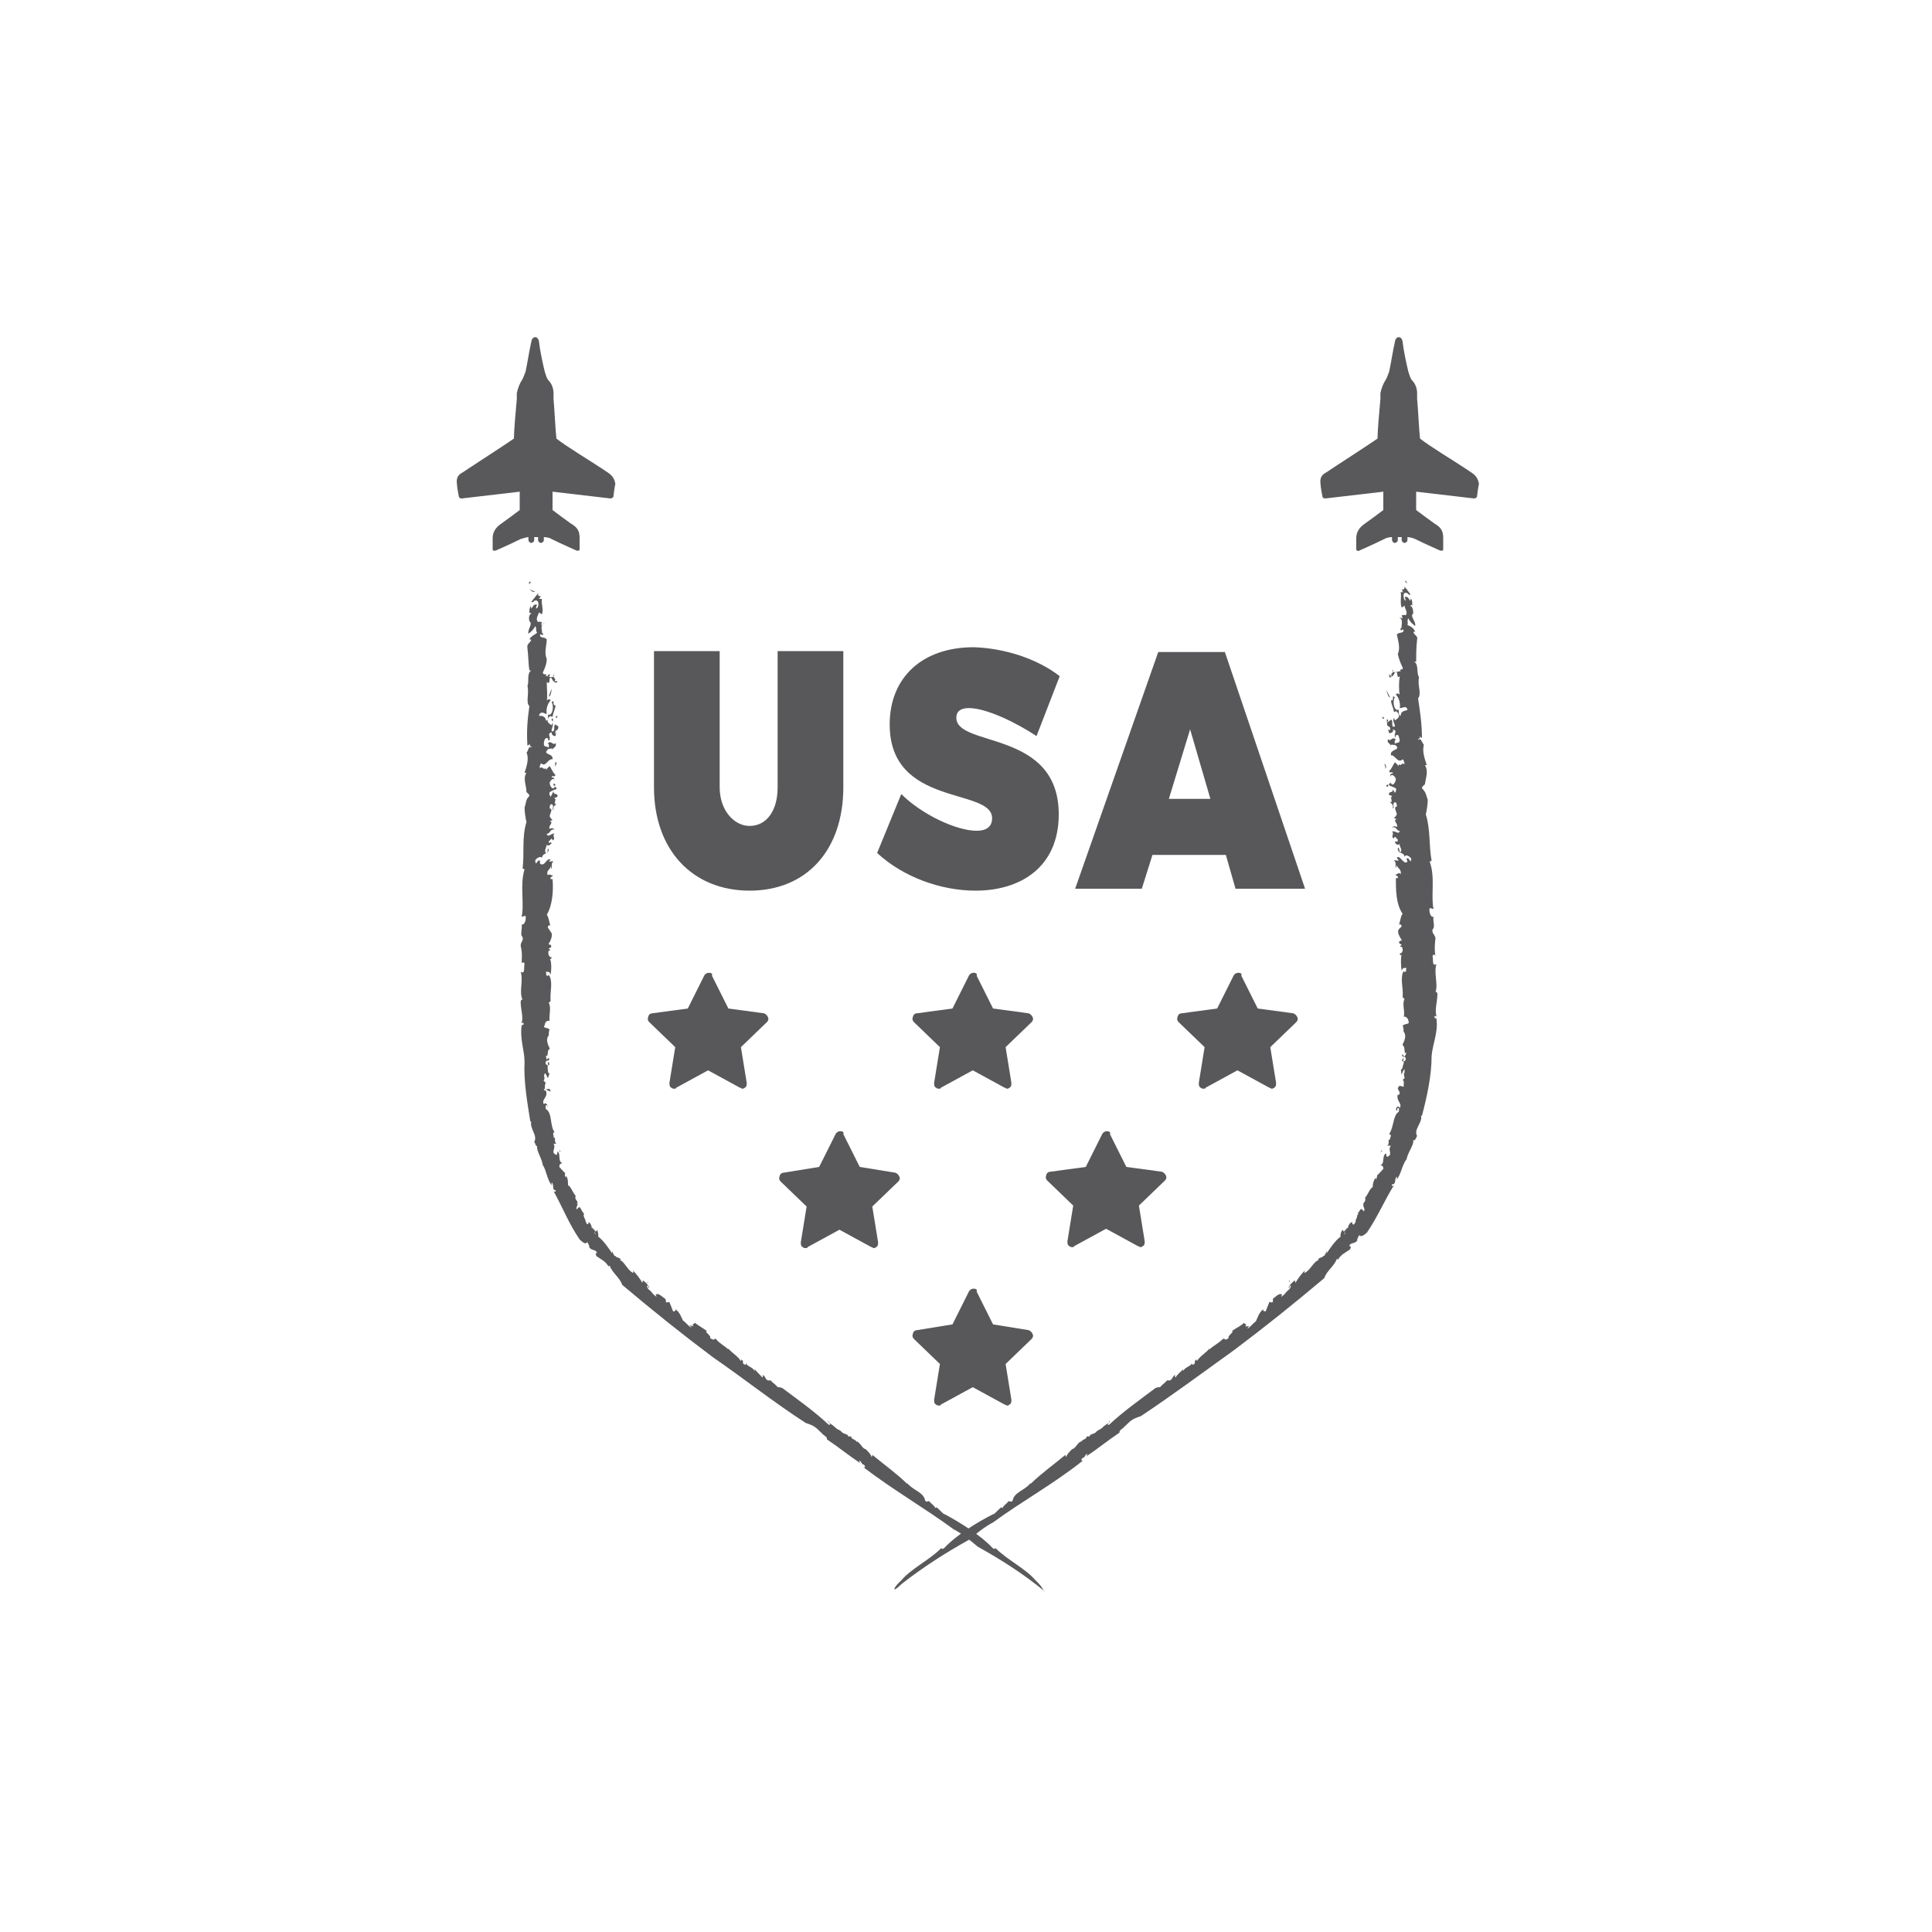 <svg xmlns="http://www.w3.org/2000/svg" viewBox="0 0 200 200"><g fill="#59595C"><path d="M145.6 60.4c-.1-.5-.3.3-.1-.3.1.1.2.2.1.3zM93.3 163.6c1-1.2 2.9-2.1 4.1-3.3.1-.1.1.2.4-.1 1.1-1.2 3.3-2.6 5.1-3.5l-.1.1c.3-.2.6-.6.9-.8 0 0-.1.1.1.1 0-.2.5-.5.6-.7.2 0 .2.1.4 0l.1-.3c.3-.7 1.3-.9 1.8-1.6 0 .1-.1.1 0 .1 1-1 2.4-2 3.6-3 0 .1 0 .2.1.2 0-.2.3-.5.6-.8.3 0 .5-.6.9-.8v.1c.2-.4.5-.2.6-.6h.3c0-.3.5-.2.7-.5.2-.2.4-.2.6-.4.4-.4.8-.5.7-.7.3 0-.4.4 0 .4 1.5-1.4 3.2-2.6 4.8-3.8.2-.1.4-.1.5-.1.1-.2.6-.5.7-.7h.3c.3-.1.2-.4.6-.6-.1.1-.1.2 0 .3.2-.4.6-.6.8-.9 0 .1-.1.1 0 .2.2-.4.7-.4.9-.8v.2c.6-.2 0-.3.5-.6-.1.1 0 .1 0 .2.3-.5 1-.9 1.3-1.3v.1c.4-.4.9-.6 1.4-1.1.2-.1.1.3.6-.1-.2-.2.7-.7.3-.7.4-.3 1.1-.6 1.3-.9-.1.2.4.1.1.4h.4c0 .1-.3.2-.1.2.2-.1.6-.6.8-.7.2-.4.3-.9.8-1.3-.2.3.3.2.2.3l.4-1c.2-.1.2.2.4-.1-.1-.1 0-.2 0-.3.1 0 .6-.6.9-.4.1 0-.2.3 0 .2.3-.2.3-.3.6-.6.2-.1.5-.6.2-.5-.1.1.2.1-.1.2 0-.2.4-.6.7-.8-.1.1 0 .2 0 .3.3-.5.6-.9 1-1.3-.1-.1 0 .3-.1.3.7-.3.9-1.2 1.6-1.4-.1.1-.2-.1-.1-.1.3-.2.4-.1.5-.3.1.1.2-.2.3-.4 0-.2.1 0 0 .2.2-.3.9-1.4 1.5-1.8-.1 0 0-.5.2-.7l.1.2c.2-.1.3-.5.5-.4 0-.4-.7 1.2-.5.7.2 0 .2-.7.3-.5.2-.3.2-.7.6-.8-.1.1.1.4.2.2.3-.4 0-.2.2-.5l.1-.3c-.1-.1.3-.3 0-.3.2 0 .3-.6.5-.4l.2.2c.1-.2 0-.4-.1-.6h.1c-.3-.2.3-.4.1-.8.3-.3.5-1 .8-1.1 0-.4.1-.7.3-1v.2c.2-.2.1-.3.2-.5 0 .1.4-.4.6-.6 0-.4-.2-.3-.3-.4.5-.1.1-1 .6-1.2 0 .1 0 .5.2.3.5-.2-.1-.7.3-1.1h-.4c.3-.1 0-.8.3-.6-.1-.2.3-.5-.1-.6.5-.7.4-2 1-2.3 0-.1.1-.4-.1-.4-.2.2.1.3-.1.3 0-.1-.1-.1-.1-.2.1-.2.2-.4.4-.1.3-.5-.4-.7-.2-1.4.1.1.2 0 .2-.2l-.2-.4c.1-.5.4-.2.6-.2 0-.3.1-.6-.1-.7l.3-.3c-.2.2-.1-.2-.2-.4v.1c.1 0 .1-.3.1-.5-.1 0-.2.3-.3.5-.1-.1 0-.3-.1-.5.2.1.2-.4.3-.6.1-.2-.2-.3-.2-.3.1 0 .1-.4.2-.2 0 .1-.1.2 0 .3.1-.1.3-.1.2-.4-.1-.2-.5 0-.3-.4 0 .1.1.2.2.3l.2-.4h-.2c.1-.1.1 0 .1 0-.2-.1 0-.6-.3-.8 0-.2.2-.4.2-.6.1-.2.1-.6-.1-.8 0-.1 0-.5-.1-.6.2-.3.8-.1.6-.5 0-.3-.4-.6-.5-.4.2-.6-.2-1.3.1-1.9-.1-.1-.1 0-.2-.2.1-.9-.3-1.9.1-2.7.1.3.2 0 .3 0-.2-.2.2-.3-.1-.3-.2 0-.3 0-.4.3-.1-.6-.1-1.4 0-1.7-.1.2-.2 0-.2-.1.3 0 .4-.4.2-.7h-.2l.2-.2c-.1-.1-.4-.1-.2-.4.1 0 .2 0 .2-.1-.2-.3-.5-.8-.3-1.1l.3-.3c0-.1-.2-.4-.3-.1.2-.6.2-1 .4-1.2-.7-1-.7-2.5-.7-3.7h.2c.1-.3-.3-.2-.2-.4.1.1.3-.3.5 0 .1-.5-.3-.6-.4-.9-.2 0 .1.2-.1.2-.1 0 .1-.6-.2-.7.1-.1.3 0 .5 0l-.2-.3c.3-.4.7.8 1.1.4l-.1-.3c.3-.3.4.7.5 0-.2-.3-.6-.5-.7-.2-.1-.6-.7-.2-.7-.9.2-.2.1.5.3.4.2-.3-.2-.6-.1-.9-.1.3-.4.1-.5-.1.1-.3.3.2.3-.3-.2-.1-.3-.5-.4-.1-.4-.2.1-.5-.2-.7.3-.2.7.4.8-.1-.3.1-.4-.6-.8-.3.1-.2.3-.2.5-.1.2-.3-.5-.7 0-.8l-.3-.1c.1-.1.2-.2.3-.4 0-.2-.4-.8 0-.8 0-.1 0-.6-.3-.4-.2.4.2.4-.2.6.3-.3-.1-.5-.2-.7h.2c-.1-.1 0-.4-.2-.5.1.1.2 0 .2-.1l-.3-.1c-.1-.5.4-.1.4-.6l.2.4c0-.1.2-.2.1-.5-.2-.1-.5-.2-.7-.3-.1-.3.3-.1 0-.4l.3.3c.1.1.4-.2.4-.6-.1-.2-.4-.6-.6-.2 0-.2.1-.4.3-.3-.1-.4-.3.1-.4-.3.2-.1.4-.6.6-.9l.4.4v-.2c.3.3.2-.2.6 0 0-.2-.1-.4-.2-.5-.5.5-.8-.5-1.2-.4-.2-.7 1.2-.5.4-1.1-.1.1-.5-.2-.4.2 0-.4-.5-.3-.3-.8.2.4.5-.4.8.1-.2 0-.1.3-.1.4.2-.2.5 0 .5-.4-.1-.3-.1-.6-.3-.5-.3 0 0 .4-.2.2-.1-.5.3-.6-.2-.8.1.3-.2.4-.4.4l-.1-.4.2.1c.1-.6-.4-.2-.3-.8l.4-.3c.3.1-.1.9.4.7 0-.4-.3-.5-.1-.9 0 .1.1.2.1.3 0-.1.7-.3.3-.8-.2-.3-.2-.1-.4-.1-.1-.6-.3-.8-.3-1.2.4.1 0-.7.4-.3-.2.2-.2 1.1.2 1.3.4-.2 0 .5.4.6 0-.5.4-.5.7-.6 0-.1-.1-.3-.2-.3-.3 0-.3.1-.6.1.1-.5-.1-1.1-.4-1.4.1-.2.4-.1.4.1-.1-.6-.1-1.3 0-2-.4.4-.1-.7-.5-.4-.1.3-.4.6-.6.5 0-.2.2 0 .3-.1-.3-.3.4-.4 0-.7.2.6.6.1.9.2-.2-.4.3 0 .2-.4-.2-.4-.4-.9-.5-1.4.3-.6 0-1.5-.1-2 .2-.3.6-.1.7-.4 0-.4-.4.3-.3-.3h.1c-.1-.2.3-1-.4-1.1l.5.1c0-.1-.1-.2-.1-.3.1 0 .3-.1.4 0 .3-.3-.1-.7-.1-1l-.3.2c-.2-.6 0-1-.1-1.6h.3l-.2-.3c.3.1.4-.2.2-.4l.7.9c-.1.3-.3-.3-.6-.1-.2.1-.1.7.1.8 0-.2 0-.2-.1-.4.4-.1.4.2.6.4 0-.1.1-.3 0-.3.2.2.2.4.2.8-.1-.2-.2.1-.3 0 .3 0 .4.4.4.8-.4.3.3.8.2 1.3-.3-.2-.6-.5-.7-.8-.2.3 0 .4-.1.7.2.1.6.2.8.7h-.2c.1.4.5.4.4.8-.1.8-.1 1.7-.1 2.3h-.2c.5.3.2 1.2.5 1.6-.2.8.3 1.7-.1 2.2.2 1.4.4 2.6.4 4.1l-.3-.2c.3.3-.2.2-.1.4.3-.3.4.3.6.5-.2.7.1 1.5.3 2.1h-.2c.4.6.1 1.3 0 2-.1.1-.3.2-.3.4.4.4.4.6.6 1.2 0 .4-.1 1.1-.2 1.5.5 1.6.3 3.2.6 4.8l-.2.1c.6 1.6.1 3.6.4 4.9l-.4-.1c-.1.4.1 1 .4.9-.1.4.2 1.1-.1 1.3-.1.4.2.5.3.9-.1.9-.1 1.2 0 2v-.2c-.1-.1-.3-.1-.3.1.1.3-.1 1.1.4.8-.3.9.2 2.1-.1 2.9.1-.1.2.1.2.2 0 .8-.3 1.6-.1 2.3-.1.1-.2-.2-.2.1 0 .2.2 0 .2.2.2 1.3-.4 2.6-.5 3.8 0 2.1-.5 4.3-1 6.2h-.1c.2.7-.8 1.4-.4 2.1-.1.1-.2.6-.4.4.1.6-.7 1.4-.7 2.2v-.2c-.5.7-.5 1.4-1 2.1v-.3c-.3.2 0 .8-.5.8-.1.2.1.2.2.1-1 1.6-1.7 3.3-2.8 4.9-1 .9-.6-.3-1 .7-.1 0 .1.1 0 .1-.2.4-.8.2-.8.6.3.1 0 .2.1.3-.7.5-.9.5-1.3 1.1l-.1-.1c-.3.8-1.1 1.3-1.3 2-3.2 2.7-6.2 5.1-9.4 7.5-3.2 2.3-6.3 4.6-9.6 6.8-.9.3-1 .4-1.7 1.1 0-.1.1-.1 0-.1.1.2-.6.4-.5.7-1.2.8-2.3 1.7-3.5 2.5.2-.2.2-.4 0-.2l-.2.3h-.1c-.1.1-.3.3 0 .3-3 2.4-6.3 4.2-9.3 6.4-.8.4-1.8 1.2-2.5 1.8-2.5 1.4-4.7 2.8-7 4.6-1 1-.9.4 0-.4z"/><path d="M145.7 61c-.2.1-.3.4-.6.2.2 0 .4-.2.6-.2zM144 69.9c.1 0-.1.1-.1.2 0-.1-.2-.2-.1-.3 0 .1.1.1.2.1zM143.9 72.2c-.2 0-.3-.5-.4-.8l.4.8zM143.3 74.3c-.1.2-.2.1-.2-.1.1 0 .1.1.2.1zM143.7 74.5c0 .2-.1.3-.2.4.2-.1-.1-.5.2-.4zM143.4 79.1c0 .1.2.3 0 .5.1-.2-.2-.6 0-.5zM143.7 81.2v.2c-.1.1-.2 0-.2-.1l.2-.1zM142.9 119.3l.1-.2h.1zM133.6 132.6c-.1.2-.2 0-.2 0 .2-.1 0 .2.2 0zM126.7 138.6h.1l.1.2z"/></g><g fill="#59595C"><path d="M54.8 60.5c.1-.5.3.3.1-.3-.1 0-.2.1-.1.3zM107.2 163.6c-1-1.2-2.9-2.1-4.1-3.3-.1-.1-.1.2-.4-.1-1.1-1.2-3.3-2.6-5-3.5l.1.1c-.3-.2-.6-.6-.9-.8 0 0 .1.1-.1.1 0-.2-.5-.5-.6-.7-.2 0-.2.1-.4 0l-.1-.3c-.3-.7-1.3-.9-1.8-1.6 0 .1.1.1 0 .1-1-1-2.4-2-3.6-3 0 .1 0 .2-.1.2 0-.2-.3-.5-.6-.8-.3 0-.5-.6-.9-.8v.1c-.2-.4-.5-.2-.6-.6h-.3c0-.3-.5-.2-.7-.5-.2-.2-.4-.2-.6-.4-.4-.4-.8-.5-.7-.7-.3 0 .4.4 0 .4-1.5-1.4-3.2-2.6-4.8-3.8-.2-.1-.4-.1-.5-.1-.1-.2-.6-.5-.7-.7h-.3c-.3-.1-.2-.4-.6-.6.1.1.1.2 0 .3-.2-.3-.6-.6-.8-.9 0 .1.1.1 0 .2-.2-.4-.7-.4-.9-.8v.2c-.6-.2 0-.3-.5-.6.1.1 0 .1 0 .2-.3-.5-1-.9-1.3-1.3v.1c-.4-.4-.9-.6-1.3-1.1-.2-.1-.1.3-.6-.1.2-.2-.7-.7-.3-.7-.4-.3-1.1-.7-1.3-.9.1.2-.4.1-.1.4l-.4-.1c0 .1.3.2.1.2-.2-.1-.6-.6-.8-.7-.2-.4-.3-.8-.8-1.2.2.3-.3.2-.2.3l-.4-1c-.2-.1-.2.2-.4-.1.1-.1 0-.2-.1-.3-.1 0-.6-.6-.9-.4-.1 0 .2.3 0 .2-.3-.2-.3-.3-.6-.6-.2-.1-.5-.6-.2-.5.1.1-.2.1.1.2 0-.2-.4-.6-.7-.8.1.1 0 .2 0 .3-.3-.5-.6-.9-1-1.3.1-.1 0 .3.1.3-.7-.3-.9-1.2-1.5-1.4.1.1.2-.1.1-.1-.3-.2-.4-.1-.5-.3-.1.1-.2-.2-.3-.4 0-.1-.1 0 0 .2-.2-.3-.9-1.4-1.5-1.8.1 0 0-.5-.1-.7l-.1.2c-.2-.1-.3-.5-.5-.4 0-.4.7 1.2.5.7-.2 0-.2-.7-.3-.5-.2-.3-.2-.7-.5-.8.1.1-.1.4-.2.1-.2-.4 0-.2-.2-.5l-.1-.3c.2-.1-.2-.4 0-.3-.2 0-.3-.7-.5-.5l-.2.2c-.1-.2.1-.4.1-.6h-.1c.3-.2-.3-.4-.1-.8-.3-.3-.5-1-.8-1.1 0-.4 0-.7-.2-1v.2c-.2-.2-.1-.3-.1-.5 0 .1-.4-.4-.6-.6 0-.4.2-.3.3-.4-.5-.2-.1-1-.5-1.2 0 .1 0 .5-.2.3-.5-.2.1-.7-.2-1.1h.3c-.3-.2 0-.8-.3-.6.1-.2-.2-.5.1-.6-.5-.7-.2-2-.9-2.4 0-.1-.1-.4.1-.4.2.2-.1.3 0 .3 0-.1.1-.1.1-.2-.1-.2-.2-.4-.4-.2-.3-.5.5-.7.2-1.4-.1 0-.2 0-.2-.2l.7.3c-.1-.5-.3-.2-.6-.2 0-.3 0-.6.1-.7l-.3-.3c.2.2.1-.2.2-.3v.1c-.1 0-.1-.3 0-.5.1 0 .2.3.3.5.1-.1.1-.3.2-.5-.2.1-.2-.4-.2-.6-.1-.2.2-.3.2-.3-.1 0 0-.4-.2-.2 0 .1.1.2 0 .3-.1-.1-.3-.1-.2-.4.1-.2.5 0 .3-.4l-.2.2-.1-.4h.2c-.1-.1-.1 0-.1 0 .2-.1 0-.6.3-.7 0-.2-.2-.4-.2-.6-.1-.2-.1-.6.1-.8 0-.1 0-.5.1-.6-.2-.3-.8-.1-.5-.5 0-.4.4-.5.5-.4-.1-.6.2-1.4-.1-1.9.1-.1.1 0 .2-.2-.1-.9.3-2-.2-2.7-.1.3-.2 0-.3 0 .2-.2-.2-.3.1-.3.2 0 .3 0 .4.3.1-.6.1-1.4-.1-1.7.1.2.2 0 .2-.1-.3 0-.4-.4-.3-.7h.2l-.2-.2c.1-.1.4-.1.2-.4-.1 0-.2 0-.2-.1.2-.3.4-.8.3-1.1l-.4-.6c0-.1.2-.4.3-.1-.2-.6-.2-1-.4-1.2.6-1 .7-2.5.6-3.7H57c-.1-.3.3-.2.2-.4-.1.1-.3-.2-.5 0-.2-.5.3-.6.3-.9.2 0-.1.2.1.2.1-.1-.1-.6.2-.7-.1-.1-.3 0-.5 0l.2-.2c-.4-.3-.6.8-1.1.4v-.3c-.3-.2-.4.7-.5 0 .1-.3.6-.5.7-.3.1-.6.7-.3.7-.9-.2-.2 0 .5-.3.4-.2-.3.1-.6.1-.9.1.3.4 0 .5-.1-.1-.3-.3.2-.3-.2.2-.1.3-.5.4-.1.4-.2-.1-.5.2-.7-.3-.1-.7.5-.8 0 .3.1.4-.6.8-.4-.1-.2-.3-.2-.5-.1-.2-.3.5-.7 0-.8l.3-.1c-.1-.1-.2-.2-.3-.4 0-.2.4-.8 0-.8 0-.1 0-.6.3-.4.2.3-.2.4.2.6-.3-.2 0-.5.2-.7h-.2c.1-.1 0-.4.2-.5-.1.1-.2 0-.2-.1l.3-.1c.1-.5-.4-.1-.4-.6l-.3.6c0-.1-.2-.2-.1-.5.2-.1.5-.3.7-.3.1-.3-.3-.1 0-.4l-.3.3c-.1.1-.4-.2-.4-.6.1-.2.4-.6.5-.2 0-.2-.1-.4-.3-.3.1-.4.3.1.4-.3-.2-.1-.4-.6-.6-.9l-.4.4v-.2c-.3.3-.2-.2-.6 0-.1-.2.1-.4.1-.5.5.5.7-.5 1.2-.4.1-.7-1.2-.4-.4-1.1.1.1.5-.2.4.2 0-.4.5-.3.3-.8-.2.4-.5-.4-.8.1.2 0 .1.3.1.4-.2-.2-.5 0-.5-.4 0-.3.1-.6.3-.6.3 0 0 .4.3.2.1-.5-.3-.6.2-.8 0 .3.2.4.4.4l.1-.4-.1.2c-.1-.6.3-.2.3-.8l-.3-.2c-.3.1.1.8-.4.7 0-.4.2-.5.1-.9 0 .1-.1.2-.1.3 0-.1-.7-.3-.3-.8.2-.3.2-.1.4-.1.1-.6.3-.8.3-1.2-.4.1 0-.7-.4-.3.2.2.2 1.1-.2 1.3-.4-.2.1.5-.4.6 0-.5-.5-.5-.7-.5 0-.1.1-.3.2-.3.3-.1.3.1.6.1-.1-.5.1-1.1.4-1.4-.1-.2-.4-.1-.4.1.1-.6 0-1.3 0-2 .5.4.1-.7.5-.4.1.3.4.6.6.4 0-.2-.2 0-.3-.1.3-.3-.4-.4 0-.7-.2.6-.6.1-.9.2.2-.4-.3 0-.3-.4.2-.4.4-.9.4-1.4-.3-.6 0-1.5 0-2-.2-.3-.6-.1-.7-.4 0-.4.4.3.3-.3l-.1.1c.1-.2-.3-1 .3-1.1l-.4.2c0-.1.1-.2.1-.3-.1 0-.3-.1-.4 0-.3-.3 0-.7.1-1l.3.2c.2-.6-.1-1 0-1.6h-.3l.2-.3c-.3.1-.4-.2-.2-.4l-.8 1c.2.2.3-.3.6-.1.2.1.2.7-.1.8 0-.2 0-.2.1-.4-.4-.1-.4.2-.6.4 0-.1-.1-.3 0-.3-.2.2-.2.4-.2.8.1-.2.2.1.3 0-.3 0-.4.4-.3.8.4.3-.2.8-.1 1.3.3-.2.6-.5.7-.8.2.3 0 .4.2.7-.2.2-.6.3-.8.7h.2c-.1.4-.5.4-.4.9.1.8.1 1.7.2 2.3h.2c-.5.3-.2 1.2-.4 1.6.2.8-.2 1.7.2 2.1-.2 1.4-.3 2.6-.2 4.1l.3-.2c-.2.3.2.2.1.4-.3-.3-.3.4-.5.5.3.6 0 1.5-.2 2.1h.2c-.4.6 0 1.3 0 2 .1.1.3.2.3.4-.4.4-.3.6-.5 1.2 0 .4.1 1.1.2 1.5-.5 1.6-.2 3.2-.4 4.8l.2.1c-.5 1.6 0 3.6-.3 4.9l.4-.1c.1.4-.1 1-.4.9.1.4-.2 1.1.1 1.3.1.4-.2.5-.2.9.2.9.1 1.2.1 2v-.2c.1-.1.3-.1.3.1-.1.3.1 1.1-.4.8.3.9-.2 2.1.2 2.9-.1-.1-.2.1-.2.2 0 .8.3 1.6.1 2.2.1.1.2-.2.2.1 0 .2-.2 0-.2.2-.2 1.3.3 2.6.3 3.7-.1 2.1.3 4.3.6 6.2h.1c-.2.7.7 1.5.3 2.1.1.1.2.6.3.4-.1.6.6 1.4.6 2.2v-.2c.4.7.4 1.4.9 2.1v-.3c.3.2 0 .8.4.8.1.2-.1.2-.2.1.9 1.6 1.6 3.4 2.7 5 1 1 .6-.3 1 .7.1 0-.1.1 0 .1.2.4.7.2.8.6-.3.1 0 .2-.1.3.7.5.9.5 1.3 1.1l.1-.1c.3.8 1.1 1.3 1.3 2 3.2 2.7 6.2 5.1 9.4 7.5 3.2 2.2 6.2 4.6 9.6 6.8.9.3 1 .4 1.7 1.1 0-.1-.1-.1 0-.1-.1.2.6.4.5.7 1.2.8 2.3 1.7 3.5 2.5-.2-.2-.2-.4 0-.2l.2.3h.1c.1.1.3.3 0 .3 3 2.3 6.3 4.2 9.3 6.4.8.4 1.8 1.2 2.5 1.8 2.5 1.4 4.7 2.8 6.9 4.6 0 .3 0-.3-.9-1.1zM54.8 61c.2.1.3.4.6.2-.3 0-.5-.2-.6-.2z"/><path d="M56.7 69.9c-.1 0 .1.1.1.2 0-.1.2-.2.1-.3 0 0-.1 0-.2.1zM56.8 72.1c.2 0 .3-.5.3-.8l-.3.8zM57.5 74.2c.1.2.2.1.2-.1-.1 0-.1.1-.2.1zM57.1 74.4c0 .2.1.3.2.3-.2 0 .1-.4-.2-.3zM57.5 78.9c0 .1-.1.3 0 .5-.1-.1.3-.5 0-.5zM57.3 81.1v.2c.1.1.2 0 .2-.1l-.2-.1zM58 119.3v-.2h-.1zM66.9 132.7c.1.2.2 0 .2 0-.1-.1 0 .2-.2 0zM73.8 138.7l-.1-.1-.1.2z"/></g><g fill="#58585B"><path d="M100.8 133.4c-.2 0-.4.1-.5.3l-1.7 3.4-3.7.6c-.2 0-.4.2-.4.4-.1.2 0 .4.1.5l2.7 2.6-.6 3.7c0 .2 0 .4.2.5.1.1.2.1.3.1.1 0 .2 0 .2-.1l3.3-1.8 3.3 1.8c.1 0 .2.1.2.1.1 0 .2 0 .3-.1.2-.1.2-.3.2-.5l-.6-3.7 2.7-2.6c.1-.1.2-.3.1-.5s-.2-.3-.4-.4l-3.7-.6-1.7-3.4c.1-.2-.1-.3-.3-.3zM114.6 117.1c-.2 0-.4.1-.5.3l-1.7 3.4-3.7.5c-.2 0-.4.2-.4.4-.1.2 0 .4.1.5l2.7 2.6-.6 3.7c0 .2 0 .4.2.5.1.1.2.1.3.1.1 0 .2 0 .2-.1l3.3-1.8 3.3 1.8c.1 0 .2.1.2.1.1 0 .2 0 .3-.1.2-.1.2-.3.2-.5l-.6-3.7 2.7-2.6c.1-.1.2-.3.1-.5s-.2-.3-.4-.4l-3.7-.5-1.7-3.4c.1-.2-.1-.3-.3-.3zM87 117.1c-.2 0-.4.1-.5.3l-1.7 3.4-3.7.6c-.2 0-.4.2-.4.4-.1.2 0 .4.1.5l2.7 2.6-.6 3.7c0 .2 0 .4.2.5.1.1.2.1.3.1.1 0 .2 0 .2-.1l3.3-1.8 3.3 1.8c.1 0 .2.1.2.1.1 0 .2 0 .3-.1.2-.1.2-.3.2-.5l-.6-3.7 2.7-2.6c.1-.1.2-.3.1-.5s-.2-.3-.4-.4l-3.7-.6-1.7-3.4c.1-.2-.1-.3-.3-.3zM128.2 100.7c-.2 0-.4.1-.5.3l-1.7 3.4-3.7.5c-.2 0-.4.2-.4.4-.1.2 0 .4.1.5l2.7 2.6-.6 3.7c0 .2 0 .4.2.5.1.1.2.1.3.1.1 0 .2 0 .2-.1l3.3-1.8 3.3 1.8c.1 0 .2.1.2.1.1 0 .2 0 .3-.1.2-.1.2-.3.2-.5l-.6-3.7 2.7-2.6c.1-.1.2-.3.1-.5s-.2-.3-.4-.4l-3.7-.5-1.7-3.4c.1-.2-.1-.3-.3-.3zM100.8 100.7c-.2 0-.4.1-.5.3l-1.7 3.4-3.7.5c-.2 0-.4.2-.4.4-.1.2 0 .4.1.5l2.7 2.6-.6 3.7c0 .2 0 .4.2.5.1.1.2.1.3.1.1 0 .2 0 .2-.1l3.3-1.8 3.3 1.8c.1 0 .2.1.2.1.1 0 .2 0 .3-.1.2-.1.2-.3.2-.5l-.6-3.7 2.7-2.6c.1-.1.2-.3.1-.5s-.2-.3-.4-.4l-3.7-.5-1.7-3.4c.1-.2-.1-.3-.3-.3zM73.4 100.7c-.2 0-.4.1-.5.3l-1.7 3.4-3.7.5c-.2 0-.4.2-.4.4-.1.2 0 .4.1.5l2.7 2.6-.6 3.7c0 .2 0 .4.2.5.1.1.2.1.3.1.1 0 .2 0 .2-.1l3.3-1.8 3.3 1.8c.1 0 .2.1.2.1.1 0 .2 0 .3-.1.2-.1.2-.3.2-.5l-.6-3.7 2.7-2.6c.1-.1.2-.3.1-.5s-.2-.3-.4-.4l-3.7-.5-1.7-3.4c.1-.2-.1-.3-.3-.3z"/></g><g fill="#58585B"><path d="M119.3 88.5l-1.1 3.5h-6.9l8.6-24.5h6.9l8.3 24.5h-7.2l-1-3.5h-7.6zm3.9-13l-2.2 7.2h4.3l-2.1-7.2zM109.7 70l-2.4 6.2c-2.1-1.4-5.2-2.9-7-2.9-.8 0-1.3.3-1.3 1 0 3.1 10.6 1.2 10.6 10 0 5.5-4 7.9-8.6 7.9-3.6 0-7.5-1.4-10.2-3.9l2.5-6.1c2.1 2.1 5.7 3.8 7.8 3.8 1 0 1.6-.4 1.6-1.3 0-3.2-10.6-1.1-10.6-9.7 0-4.9 3.4-8 8.7-8 3.2.1 6.6 1.2 8.9 3zM87.3 81.5c0 6.5-3.8 10.7-9.7 10.7-5.9 0-9.9-4.2-9.9-10.7V67.4h6.8v14.1c0 2.4 1.5 4 3.1 4 1.7 0 2.9-1.5 2.9-4V67.4h6.8v14.1z"/></g><path fill="#59595C" d="M152.3 48.9l-.6-.4c-1.2-.8-3.7-2.3-4.7-3.1-.1-.8-.2-3.1-.3-4.1v-.6c0-.5-.2-1-.5-1.3-.2-.2-.3-.6-.4-.9-.2-.8-.5-2.2-.6-3.1 0-.1-.1-.5-.4-.5-.3 0-.4.4-.4.5-.2.8-.4 2.2-.6 3.1-.1.2-.2.6-.4.9-.2.3-.4.8-.5 1.3v.6c-.1 1.1-.3 3.3-.3 4.1-1 .7-3.5 2.3-4.7 3.1l-.6.4c-.4.2-.7.5-.6 1.2 0 .3.2 1.3.2 1.3 0 .1.1.2.3.2l6-.7v1.9c-.4.3-1.6 1.2-1.9 1.4-.6.4-.9.9-.9 1.5v1.1c0 .1 0 .2.1.2s.2.1.2 0c0 0 1.6-.7 2.6-1.2.3-.2.8-.2.8-.2v.3c0 .1.1.3.3.3.1 0 .3-.1.3-.3v-.3h.4v.3c0 .1.1.3.3.3.1 0 .3-.1.3-.3v-.3c.2 0 .6.1.8.2 1 .5 2.6 1.2 2.6 1.2h.2c.1 0 .1-.1.1-.2v-1.1c0-.7-.2-1.1-.9-1.5-.3-.2-1.5-1.1-1.9-1.4v-1.9l6 .7c.1 0 .3-.1.3-.2 0 0 .1-.9.2-1.3-.1-.7-.5-1-.8-1.2zM62.9 48.9l-.6-.4c-1.2-.8-3.7-2.3-4.7-3.1-.1-.8-.2-3.1-.3-4.1v-.6c0-.5-.2-1-.5-1.3-.2-.2-.3-.6-.4-.9-.2-.8-.5-2.2-.6-3.1 0-.1-.1-.5-.4-.5-.3 0-.4.4-.4.5-.2.8-.4 2.2-.6 3.1-.1.2-.2.6-.4.9-.2.3-.4.8-.5 1.3v.6c-.1 1.1-.3 3.3-.3 4.1-1 .7-3.5 2.3-4.7 3.1l-.6.4c-.4.2-.7.5-.6 1.2 0 .3.2 1.3.2 1.3 0 .1.1.2.3.2l6-.7v1.9c-.4.3-1.6 1.2-1.9 1.4-.6.4-.9.9-.9 1.5v1.1c0 .1 0 .2.1.2h.2s1.6-.7 2.6-1.2c.3-.1.7-.2.8-.2v.3c0 .1.1.3.3.3.1 0 .3-.1.3-.3v-.3h.4v.3c0 .1.1.3.3.3.1 0 .3-.1.3-.3v-.3s.5 0 .8.2c1 .5 2.6 1.2 2.6 1.2h.2c.1 0 .1-.1.1-.2v-1.1c0-.7-.2-1.1-.9-1.5-.3-.2-1.5-1.1-1.9-1.4v-1.9l6 .7c.1 0 .3-.1.3-.2 0 0 .1-.9.2-1.3-.1-.7-.5-1-.8-1.2z"/></svg>